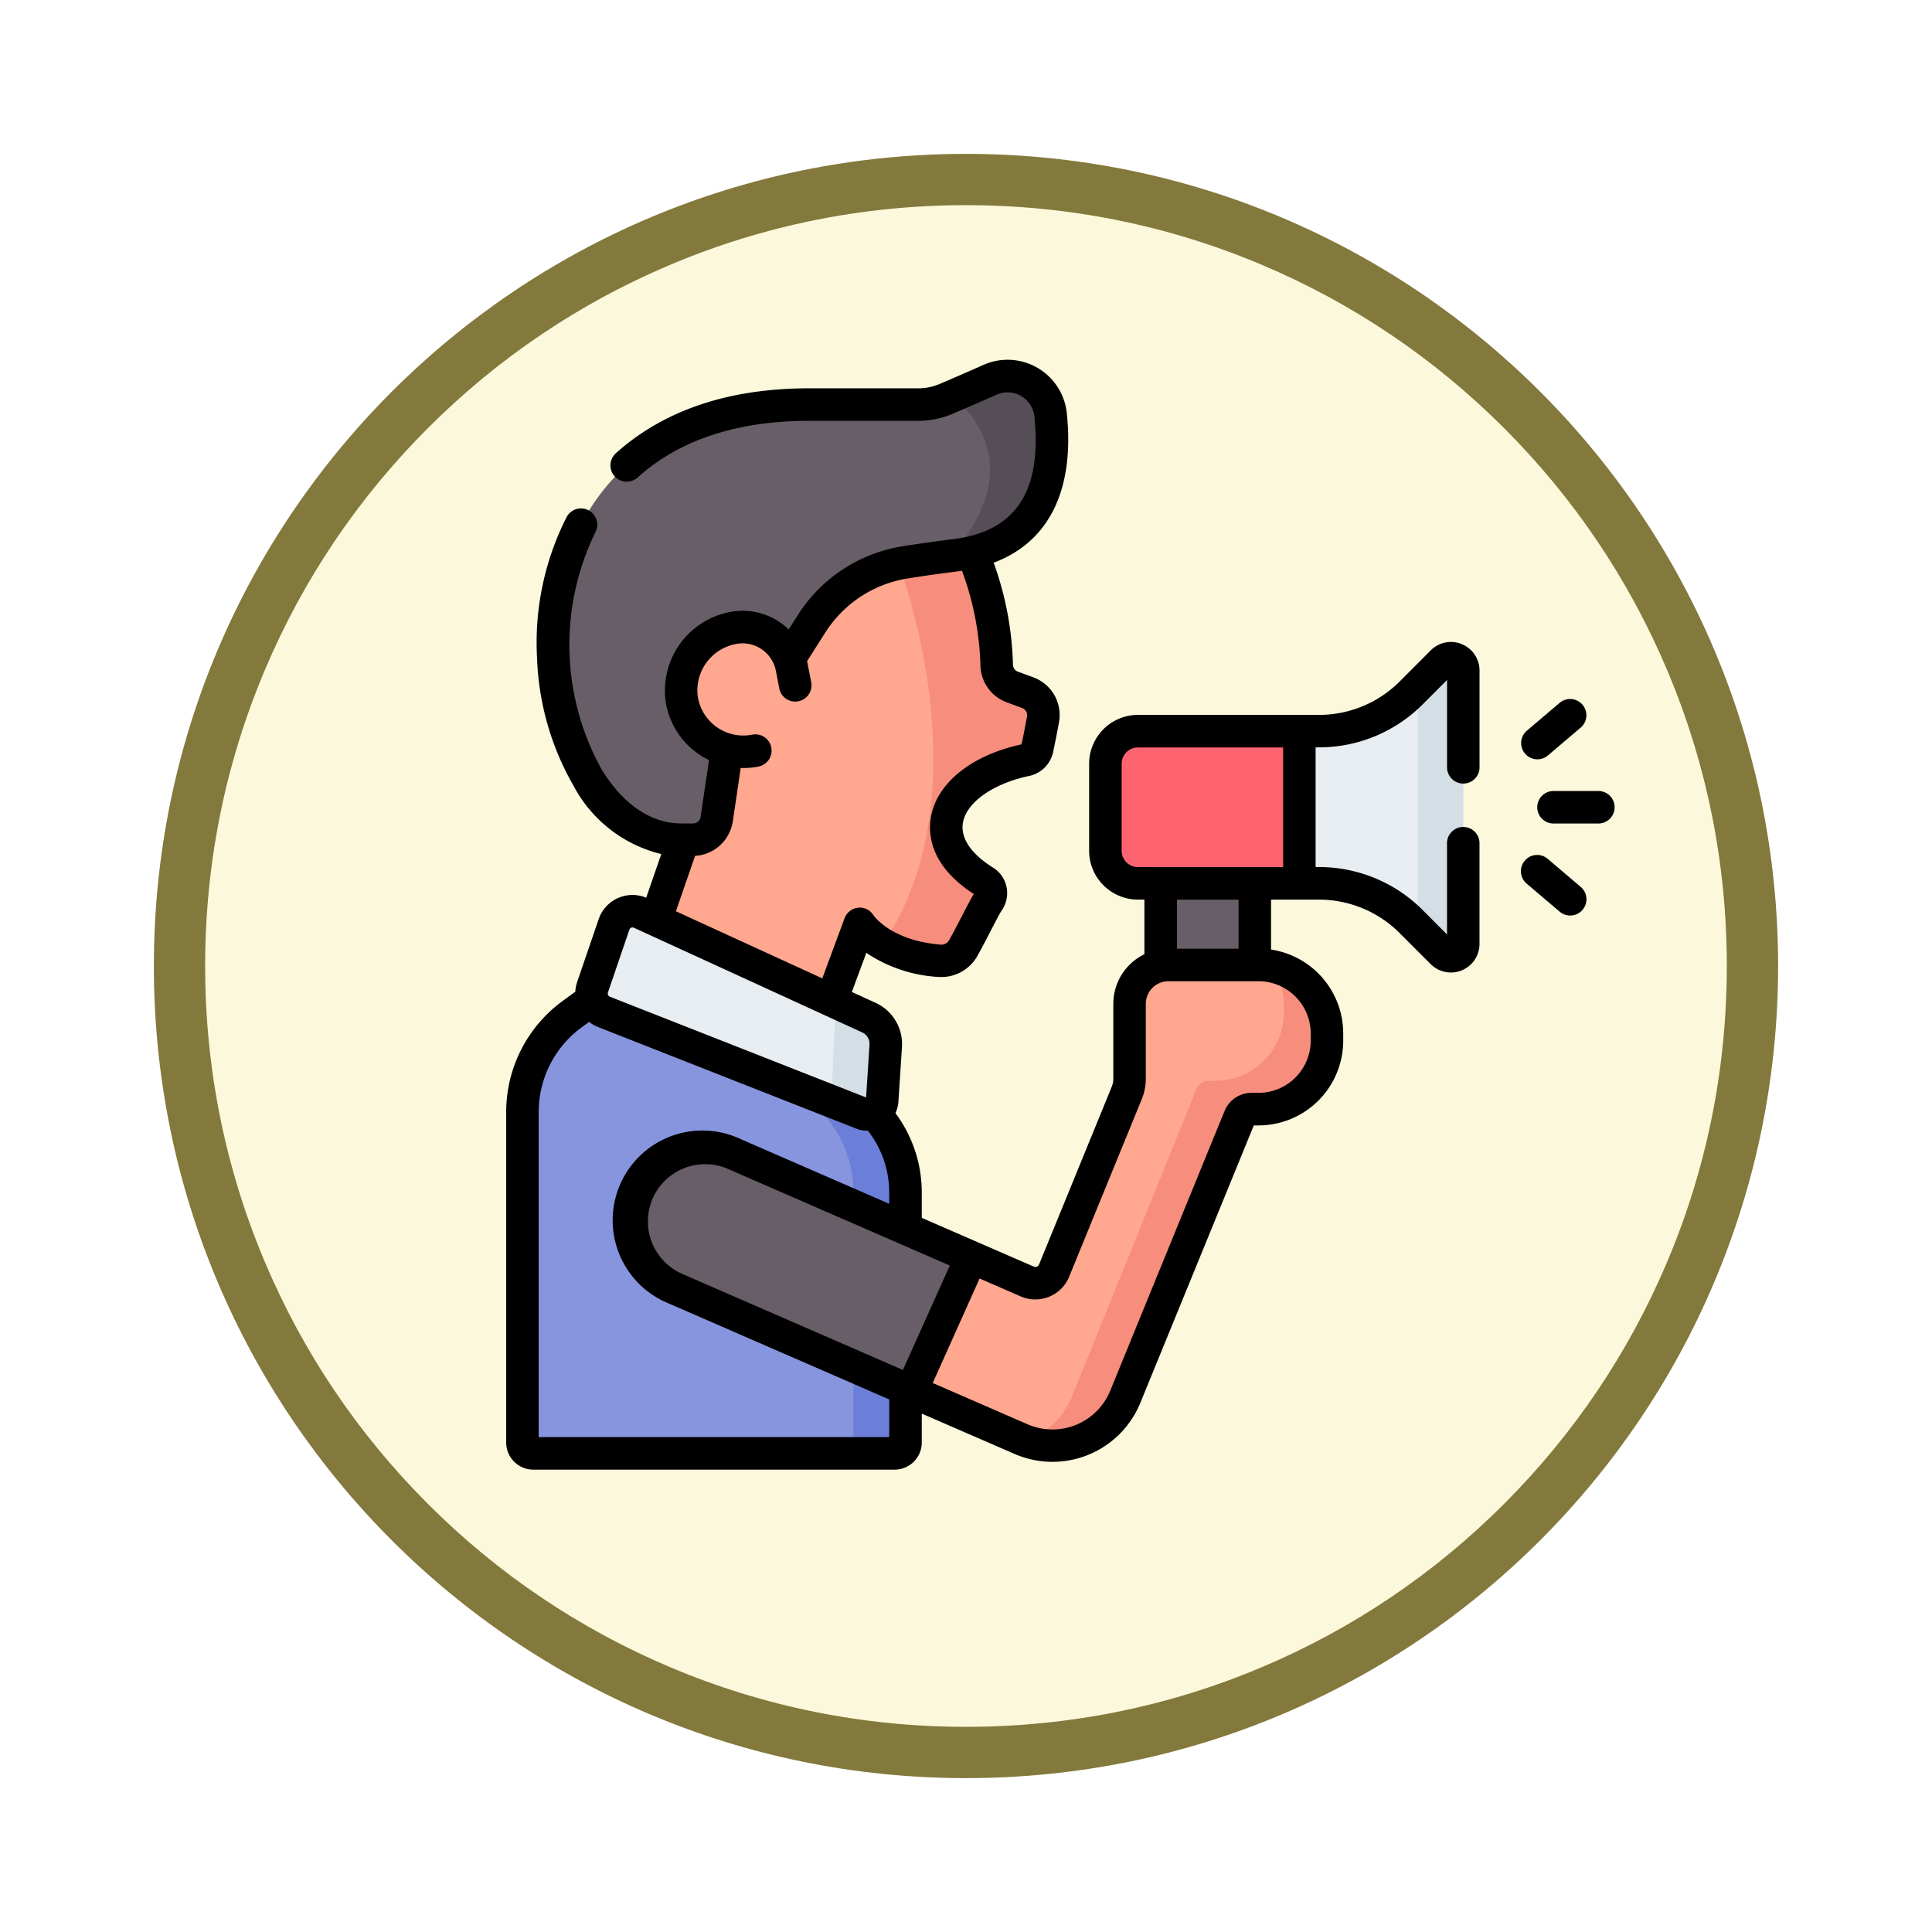 <svg xmlns="http://www.w3.org/2000/svg" xmlns:xlink="http://www.w3.org/1999/xlink" width="113" height="113" viewBox="0 0 113 113">
  <defs>
    <filter id="Trazado_982547" x="0" y="0" width="113" height="113" filterUnits="userSpaceOnUse">
      <feOffset dy="3" input="SourceAlpha"/>
      <feGaussianBlur stdDeviation="3" result="blur"/>
      <feFlood flood-opacity="0.161"/>
      <feComposite operator="in" in2="blur"/>
      <feComposite in="SourceGraphic"/>
    </filter>
  </defs>
  <g id="Grupo_1231497" data-name="Grupo 1231497" transform="translate(-9109.393 -3049.455)">
    <g id="Grupo_1230843" data-name="Grupo 1230843" transform="translate(8315.902 1819.239)">
      <g id="Grupo_1208492" data-name="Grupo 1208492" transform="translate(0 -4397.209)">
        <g id="Grupo_1177675" data-name="Grupo 1177675" transform="translate(-4493 3707.152)">
          <g id="Grupo_1176928" data-name="Grupo 1176928" transform="translate(5295.49 1926.273)">
            <g id="Grupo_1172322" data-name="Grupo 1172322" transform="translate(0 0)">
              <g id="Grupo_1164700" data-name="Grupo 1164700">
                <g id="Grupo_1160931" data-name="Grupo 1160931">
                  <g id="Grupo_1160749" data-name="Grupo 1160749">
                    <g id="Grupo_1158891" data-name="Grupo 1158891">
                      <g id="Grupo_1157406" data-name="Grupo 1157406">
                        <g id="Grupo_1155793" data-name="Grupo 1155793">
                          <g id="Grupo_1154704" data-name="Grupo 1154704">
                            <g id="Grupo_1150790" data-name="Grupo 1150790">
                              <g id="Grupo_1154214" data-name="Grupo 1154214">
                                <g id="Grupo_1152583" data-name="Grupo 1152583">
                                  <g id="Grupo_1146973" data-name="Grupo 1146973">
                                    <g id="Grupo_1146954" data-name="Grupo 1146954">
                                      <g transform="matrix(1, 0, 0, 1, -9, -6)" filter="url(#Trazado_982547)">
                                        <g id="Trazado_982547-2" data-name="Trazado 982547" transform="translate(9 6)" fill="#fcf8db">
                                          <path d="M 47.5 93.5 C 41.289 93.5 35.265 92.284 29.595 89.886 C 24.118 87.569 19.198 84.252 14.973 80.027 C 10.748 75.802 7.431 70.882 5.114 65.405 C 2.716 59.735 1.5 53.711 1.5 47.5 C 1.5 41.289 2.716 35.265 5.114 29.595 C 7.431 24.118 10.748 19.198 14.973 14.973 C 19.198 10.748 24.118 7.431 29.595 5.114 C 35.265 2.716 41.289 1.5 47.5 1.5 C 53.711 1.5 59.735 2.716 65.405 5.114 C 70.882 7.431 75.802 10.748 80.027 14.973 C 84.252 19.198 87.569 24.118 89.886 29.595 C 92.284 35.265 93.5 41.289 93.5 47.5 C 93.5 53.711 92.284 59.735 89.886 65.405 C 87.569 70.882 84.252 75.802 80.027 80.027 C 75.802 84.252 70.882 87.569 65.405 89.886 C 59.735 92.284 53.711 93.5 47.5 93.5 Z" stroke="none"/>
                                          <path d="M 47.5 3 C 41.491 3 35.664 4.176 30.18 6.496 C 24.881 8.737 20.122 11.946 16.034 16.034 C 11.946 20.121 8.737 24.881 6.496 30.179 C 4.176 35.664 3 41.491 3 47.5 C 3 53.509 4.176 59.336 6.496 64.82 C 8.737 70.119 11.946 74.878 16.034 78.966 C 20.122 83.054 24.881 86.263 30.18 88.504 C 35.664 90.824 41.491 92 47.5 92 C 53.509 92 59.336 90.824 64.821 88.504 C 70.119 86.263 74.878 83.054 78.966 78.966 C 83.054 74.878 86.263 70.119 88.504 64.82 C 90.824 59.336 92 53.509 92 47.5 C 92 41.491 90.824 35.664 88.504 30.179 C 86.263 24.881 83.054 20.121 78.966 16.034 C 74.878 11.946 70.119 8.737 64.821 6.496 C 59.336 4.176 53.509 3 47.5 3 M 47.5 0 C 73.734 0 95 21.266 95 47.5 C 95 73.733 73.734 95 47.5 95 C 21.266 95 7.62939453125e-06 73.733 7.62939453125e-06 47.5 C 7.62939453125e-06 21.266 21.266 0 47.5 0 Z" stroke="none" fill="#83793c"/>
                                        </g>
                                      </g>
                                    </g>
                                  </g>
                                </g>
                              </g>
                            </g>
                          </g>
                        </g>
                      </g>
                    </g>
                  </g>
                </g>
              </g>
            </g>
          </g>
        </g>
      </g>
    </g>
    <g id="libertad-de-expresion" transform="translate(9138.488 3070.494)">
      <g id="Grupo_1231495" data-name="Grupo 1231495" transform="translate(1.461 0.953)">
        <path id="Trazado_1235353" data-name="Trazado 1235353" d="M79.574,79.752a.862.862,0,0,0,.669-.662c.141-.662.253-1.248.338-1.715a1.4,1.4,0,0,0-.9-1.564l-.892-.328a1.393,1.393,0,0,1-.919-1.292c-.02-3.478-1.566-7.8-3.212-9.669l-9.232.6-3.177,11.51-6,17.305,10.911,2.7,2.7-7.293s1.2,1.872,4.66,2.15a1.47,1.47,0,0,0,1.4-.747c.528-.938,1.231-2.4,1.469-2.734a.8.8,0,0,0-.221-1.148c-4.051-2.517-2.247-6.13,2.4-7.109Z" transform="translate(-50.137 -57.291)" fill="#ffa78f"/>
        <path id="Trazado_1235354" data-name="Trazado 1235354" d="M180,79.752a.862.862,0,0,0,.669-.662c.141-.662.253-1.248.338-1.715a1.4,1.4,0,0,0-.9-1.564l-.892-.328a1.393,1.393,0,0,1-.919-1.292c-.02-3.478-1.566-7.8-3.212-9.669l-3.823.248c4.434,10.526,4.346,19.929.39,25.751a7.6,7.6,0,0,0,3.3.969,1.47,1.47,0,0,0,1.4-.747c.528-.938,1.231-2.4,1.469-2.734a.8.8,0,0,0-.221-1.148c-4.051-2.517-2.247-6.13,2.405-7.109Z" transform="translate(-150.566 -57.291)" fill="#f78d7c"/>
        <path id="Trazado_1235355" data-name="Trazado 1235355" d="M51.19,9.767a2.531,2.531,0,0,0-3.547-2.046c-.969.431-1.929.844-2.571,1.118a4.123,4.123,0,0,1-1.616.33H37.068c-20.43,0-16.891,25.45-7.489,25.45h.7a1.4,1.4,0,0,0,1.383-1.193l.768-5.17,2.3-2.367,2.486-3.9A7.952,7.952,0,0,1,42.656,18.4c.844-.136,1.832-.279,2.961-.418,5.421-.667,5.9-5.021,5.573-8.216Z" transform="translate(-20.3 -7.5)" fill="#685e68"/>
        <path id="Trazado_1235356" data-name="Trazado 1235356" d="M208.279,7.721c-.76.338-1.514.665-2.114.922,2.708,2.677,2.991,5.558-.118,9.366l.206-.026c5.421-.667,5.9-5.021,5.573-8.216a2.531,2.531,0,0,0-3.547-2.046Z" transform="translate(-180.937 -7.5)" fill="#554e56"/>
        <path id="Trazado_1235357" data-name="Trazado 1235357" d="M85.463,130.527a3.645,3.645,0,0,1-4.284-3.031,3.7,3.7,0,0,1,3.008-4.147,2.941,2.941,0,0,1,3.438,2.339l.2,1.037Z" transform="translate(-71.864 -108.615)" fill="#ffa78f"/>
        <path id="Trazado_1235358" data-name="Trazado 1235358" d="M29,291.984,26.706,289l-12.589-5.649-3.228,2.363a7.059,7.059,0,0,0-2.89,5.7v19.347a.634.634,0,0,0,.634.634H29.77a.634.634,0,0,0,.634-.634V296.112A6.77,6.77,0,0,0,29,291.984Z" transform="translate(-7.999 -248.377)" fill="#8795de"/>
        <path id="Trazado_1235359" data-name="Trazado 1235359" d="M63.172,291.984,60.877,289l-12.589-5.649-1.157.846,10.7,4.8,2.295,2.983a6.769,6.769,0,0,1,1.4,4.128v15.28h2.409a.634.634,0,0,0,.634-.634V296.112A6.769,6.769,0,0,0,63.172,291.984Z" transform="translate(-42.17 -248.377)" fill="#6c7fd8"/>
        <path id="Trazado_1235360" data-name="Trazado 1235360" d="M42.732,254.481,56.091,260.6a1.685,1.685,0,0,1,.979,1.641l-.209,3.218a.857.857,0,0,1-1.168.742l-15.1-5.94a1.151,1.151,0,0,1-.668-1.443l1.254-3.672A1.142,1.142,0,0,1,42.732,254.481Z" transform="translate(-35.82 -223.075)" fill="#e8edf2"/>
        <path id="Trazado_1235361" data-name="Trazado 1235361" d="M151.682,296.151l-2.325-1.066a1.683,1.683,0,0,1,.344,1.132l-.209,4.322a.847.847,0,0,1-.161.445l1.953.768a.857.857,0,0,0,1.168-.742l.209-3.218A1.685,1.685,0,0,0,151.682,296.151Z" transform="translate(-131.412 -258.622)" fill="#d3dee5"/>
        <path id="Trazado_1235362" data-name="Trazado 1235362" d="M302.424,234.1h5.506v9.7h-5.506Z" transform="translate(-265.094 -205.368)" fill="#685e68"/>
        <path id="Trazado_1235363" data-name="Trazado 1235363" d="M276.919,178.326v-5.094a1.9,1.9,0,0,1,1.9-1.9h9.444v8.9h-9.444A1.9,1.9,0,0,1,276.919,178.326Z" transform="translate(-242.823 -150.556)" fill="#fe646f"/>
        <path id="Trazado_1235364" data-name="Trazado 1235364" d="M367.548,141.943h-1.126v8.9h1.126a7.667,7.667,0,0,1,5.424,2.248l1.8,1.805a.722.722,0,0,0,1.233-.51V138.4a.722.722,0,0,0-1.233-.51l-1.8,1.805a7.668,7.668,0,0,1-5.424,2.248Z" transform="translate(-320.978 -121.172)" fill="#e8edf2"/>
        <path id="Trazado_1235365" data-name="Trazado 1235365" d="M422.465,137.89l-1.429,1.431v14.148l1.429,1.431a.722.722,0,0,0,1.233-.51V138.4A.722.722,0,0,0,422.465,137.89Z" transform="translate(-368.667 -121.172)" fill="#d3dee5"/>
        <path id="Trazado_1235366" data-name="Trazado 1235366" d="M94.817,279.185H89.548a2.273,2.273,0,0,0-2.273,2.273v4.374a2.226,2.226,0,0,1-.166.843L82.862,297.06a1.187,1.187,0,0,1-1.572.639l-17.155-7.468a4.3,4.3,0,1,0-3.432,7.883l20.226,8.8a4.6,4.6,0,0,0,6.095-2.477l6.689-16.353a.753.753,0,0,1,.7-.468h.409a4,4,0,0,0,4-4v-.428A4,4,0,0,0,94.817,279.185Z" transform="translate(-51.763 -244.738)" fill="#ffa78f"/>
        <path id="Trazado_1235367" data-name="Trazado 1235367" d="M254.584,279.78a3.983,3.983,0,0,1,.71,2.275v.428a4,4,0,0,1-4,4h-.409a.753.753,0,0,0-.7.468l-7.292,18.006a4.587,4.587,0,0,1-2.7,2.585,4.6,4.6,0,0,0,5.82-2.585l6.689-16.354a.753.753,0,0,1,.7-.468h.409a4,4,0,0,0,4-4v-.428A4,4,0,0,0,254.584,279.78Z" transform="translate(-210.756 -245.258)" fill="#f78d7c"/>
        <path id="Trazado_1235368" data-name="Trazado 1235368" d="M78.022,369.885l-13.888-6.046a4.3,4.3,0,1,0-3.432,7.883l13.8,6.005Z" transform="translate(-51.763 -318.346)" fill="#685e68"/>
      </g>
      <g id="Grupo_1231496" data-name="Grupo 1231496" transform="translate(0.512 0.002)">
        <path id="Trazado_1235369" data-name="Trazado 1235369" d="M56.409,16.637A1.668,1.668,0,0,0,54.586,17l-1.8,1.805a6.672,6.672,0,0,1-4.751,1.969H37.462a2.858,2.858,0,0,0-2.855,2.855v5.093a2.858,2.858,0,0,0,2.855,2.855h.378v3.194a3.228,3.228,0,0,0-1.818,2.9v4.374a1.271,1.271,0,0,1-.095.483L31.679,52.915a.235.235,0,0,1-.312.127l-6.549-2.851v-1.5a7.765,7.765,0,0,0-1.541-4.627,1.8,1.8,0,0,0,.174-.659l.209-3.218a2.651,2.651,0,0,0-1.532-2.567l-1.4-.64.849-2.293.1.072A8.4,8.4,0,0,0,25.772,36.1a2.425,2.425,0,0,0,2.3-1.228c.244-.434.524-.976.771-1.454.232-.448.549-1.062.643-1.195a1.774,1.774,0,0,0,.292-1.372A1.746,1.746,0,0,0,29,29.715c-1.3-.808-1.931-1.745-1.774-2.638.209-1.19,1.766-2.288,3.875-2.732a1.817,1.817,0,0,0,1.4-1.4c.125-.589.241-1.176.344-1.745a2.349,2.349,0,0,0-1.505-2.624l-.894-.329a.441.441,0,0,1-.295-.4,18.849,18.849,0,0,0-1.128-5.974c3.236-1.216,4.744-4.249,4.278-8.75A3.483,3.483,0,0,0,28.417.307c-1.053.468-2.054.9-2.556,1.112a3.172,3.172,0,0,1-1.245.254H18.229c-4.7,0-8.5,1.279-11.305,3.8A.951.951,0,0,0,8.2,6.888c2.441-2.2,5.816-3.313,10.033-3.313h6.387a5.064,5.064,0,0,0,1.989-.406c.508-.216,1.52-.65,2.585-1.124A1.581,1.581,0,0,1,31.405,3.32c.454,4.379-1.1,6.726-4.744,7.174-1.041.129-2.048.271-2.995.423a8.908,8.908,0,0,0-6.092,4.01l-.54.848a3.935,3.935,0,0,0-.511-.415,3.864,3.864,0,0,0-2.916-.605,4.679,4.679,0,0,0-3.77,5.225,4.561,4.561,0,0,0,1.891,3.058,4.683,4.683,0,0,0,.647.382l-.492,3.319a.451.451,0,0,1-.443.383h-.7C8.98,27.122,7.327,26,6.087,23.95A15.012,15.012,0,0,1,5.724,10.1a.951.951,0,1,0-1.686-.88,16.2,16.2,0,0,0-1.721,8.234A16.076,16.076,0,0,0,4.46,24.936a7.917,7.917,0,0,0,5.123,3.978L8.7,31.467a2.088,2.088,0,0,0-2.78,1.255L4.664,36.393a2.105,2.105,0,0,0-.11.572l-.764.559A8.035,8.035,0,0,0,.512,43.987V63.333A1.587,1.587,0,0,0,2.1,64.918H23.233a1.587,1.587,0,0,0,1.585-1.585V61.641L30.247,64A5.552,5.552,0,0,0,37.6,61.016l6.638-16.23h.276a4.96,4.96,0,0,0,4.954-4.954V39.4a4.961,4.961,0,0,0-4.221-4.9V31.579h2.784a6.671,6.671,0,0,1,4.751,1.97l1.8,1.8a1.672,1.672,0,0,0,2.857-1.183V28.324a.951.951,0,1,0-1.9,0v5.294L54.128,32.2a8.561,8.561,0,0,0-6.1-2.527h-.175v-7h.175a8.56,8.56,0,0,0,6.1-2.527l1.413-1.414v5.151a.951.951,0,0,0,1.9,0v-5.7a1.669,1.669,0,0,0-1.034-1.546Zm-19.9,12.086V23.63a.955.955,0,0,1,.953-.953h8.492v7H37.462a.955.955,0,0,1-.953-.953ZM10.781,53.457a3.348,3.348,0,0,1,2.673-6.139L26.458,52.98l-2.744,6.108ZM13.763,27.02l.466-3.142a4.382,4.382,0,0,0,1.009-.077.951.951,0,1,0-.355-1.868,2.694,2.694,0,0,1-3.167-2.24,2.762,2.762,0,0,1,2.246-3.068,1.99,1.99,0,0,1,2.326,1.583l.2,1.037a.951.951,0,0,0,1.868-.355s-.228-1.185-.246-1.258l1.07-1.681a7.005,7.005,0,0,1,4.79-3.153c1.694-.272,2.678-.375,3.2-.453a17.25,17.25,0,0,1,1.079,5.517,2.351,2.351,0,0,0,1.542,2.178l.893.329a.45.45,0,0,1,.29.5c-.1.53-.2,1.078-.321,1.629-2.92.629-4.949,2.255-5.3,4.252-.171.973-.066,2.838,2.508,4.5-.156.25-.371.662-.7,1.3-.24.464-.512.991-.74,1.395a.518.518,0,0,1-.493.266c-2.821-.225-3.852-1.6-3.937-1.719a.93.93,0,0,0-.893-.441.953.953,0,0,0-.8.629L19,36.184l-8.563-3.925,1.123-3.24a2.365,2.365,0,0,0,2.2-2Zm-7.3,9.988,1.254-3.672a.187.187,0,0,1,.105-.114.186.186,0,0,1,.155,0l13.358,6.123a.738.738,0,0,1,.427.715l-.2,3.089L6.58,37.258a.2.2,0,0,1-.116-.251ZM22.916,63.016H2.413V43.987a6.127,6.127,0,0,1,2.5-4.928l.448-.328a2.106,2.106,0,0,0,.522.3l15.1,5.94a1.805,1.805,0,0,0,.66.125h.026l.037.048a5.853,5.853,0,0,1,1.207,3.549v.675l-8.7-3.789A5.249,5.249,0,1,0,10.022,55.2l12.894,5.613v2.2ZM47.567,39.4v.428a3.056,3.056,0,0,1-3.052,3.052h-.409a1.7,1.7,0,0,0-1.577,1.059L35.841,60.3a3.65,3.65,0,0,1-4.835,1.965l-5.547-2.415L28.2,53.739l2.406,1.047a2.137,2.137,0,0,0,2.832-1.151l4.247-10.384a3.163,3.163,0,0,0,.236-1.2V37.674a1.324,1.324,0,0,1,1.322-1.322h5.269A3.056,3.056,0,0,1,47.567,39.4ZM43.346,34.45h-3.6V31.579h3.6Z" transform="translate(-0.512 -0.002)"/>
        <path id="Trazado_1235370" data-name="Trazado 1235370" d="M479.986,198.946h-2.535a.951.951,0,1,0,0,1.9h2.535a.951.951,0,1,0,0-1.9Z" transform="translate(-416.151 -173.722)"/>
        <path id="Trazado_1235371" data-name="Trazado 1235371" d="M469.7,159.916a.947.947,0,0,0,.615-.226l1.932-1.641a.951.951,0,0,0-1.231-1.449l-1.932,1.641a.951.951,0,0,0,.616,1.676Z" transform="translate(-409.385 -136.547)"/>
        <path id="Trazado_1235372" data-name="Trazado 1235372" d="M472.251,230.445l-1.932-1.641a.951.951,0,1,0-1.231,1.449l1.932,1.641a.951.951,0,0,0,1.231-1.449Z" transform="translate(-409.385 -199.597)"/>
      </g>
    </g>
  </g>
</svg>

